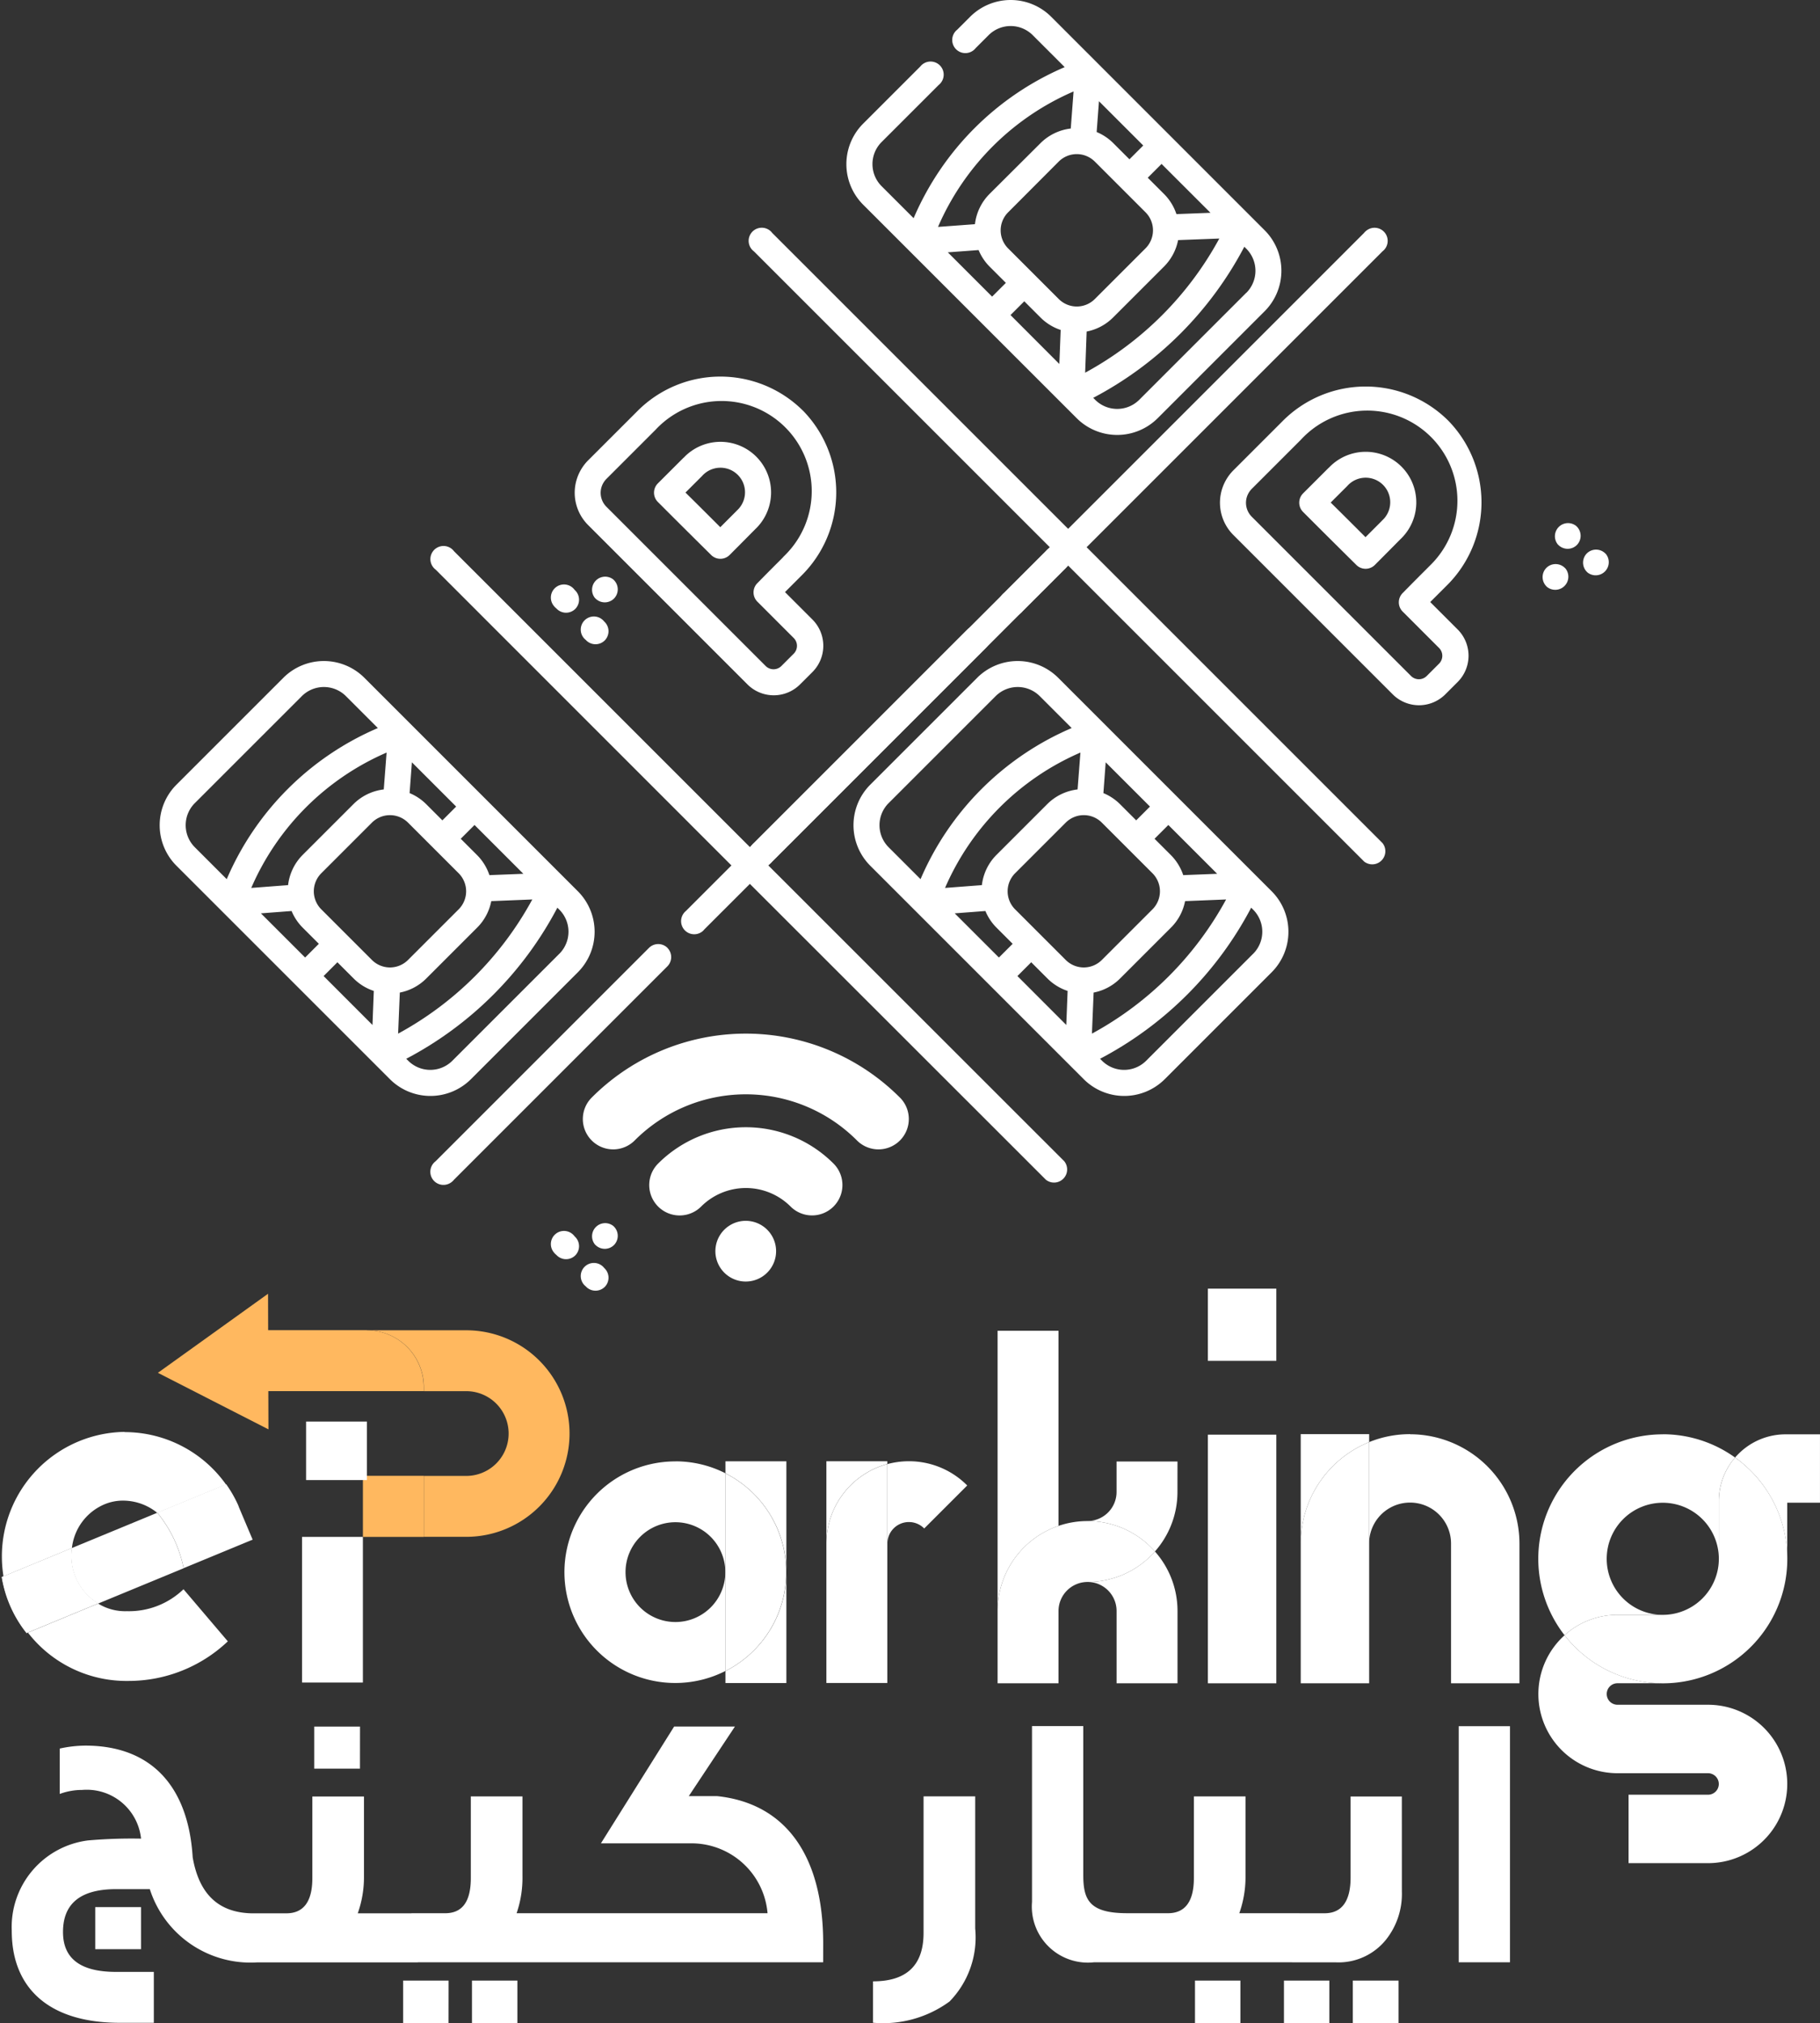 <svg xmlns="http://www.w3.org/2000/svg" width="101.575" height="112.921" viewBox="0 0 101.575 112.921">
  <rect x="0" y="0" width="101.575" height="112.921" fill="#333333" stroke="none"/>
  <g id="Group_46836" data-name="Group 46836" transform="translate(66.535 -1170.057)">
    <rect id="Rectangle_33" data-name="Rectangle 33" width="3.819" height="4.03" transform="translate(0.878 1241.981)" fill="#fff"/>
    <path id="Path_67" data-name="Path 67" d="M323.095,136.062l-5.973,5.973a3.2,3.2,0,0,0,0,4.516l11.92,11.92a3.2,3.2,0,0,0,4.516,0l5.973-5.973a3.2,3.2,0,0,0,0-4.516l-11.92-11.92a3.2,3.2,0,0,0-4.516,0m-4.945,7,5.973-5.973a1.742,1.742,0,0,1,2.462,0l1.781,1.781a16.041,16.041,0,0,0-8.434,8.434l-1.782-1.782a1.742,1.742,0,0,1,0-2.461Zm9.882,8.749-2.823-2.823a1.424,1.424,0,0,1,0-2.013l2.827-2.827a1.425,1.425,0,0,1,2.013,0l2.827,2.827a1.424,1.424,0,0,1,0,2.013l-2.827,2.827a1.424,1.424,0,0,1-2.013,0Zm.664-9.514a2.861,2.861,0,0,0-1.695.821l-2.825,2.825a2.865,2.865,0,0,0-.821,1.694l-2.056.157a14.507,14.507,0,0,1,7.556-7.556Zm-5.144,6.785a2.855,2.855,0,0,0,.621.93l.9.9-.767.766-2.467-2.466Zm1.787,3.63.77-.77.9.9a2.861,2.861,0,0,0,1.131.7l-.074,1.9Zm4.253.922a2.855,2.855,0,0,0,1.484-.793l2.827-2.827a2.856,2.856,0,0,0,.793-1.484l2.29-.093a18.649,18.649,0,0,1-7.489,7.489Zm5-6.555a2.868,2.868,0,0,0-.7-1.13l-.9-.9.77-.769,2.725,2.725Zm-1.855-3.826-.769.769-.9-.9a2.857,2.857,0,0,0-.931-.621l.128-1.719Zm5.756,8.217-5.97,5.97a1.742,1.742,0,0,1-2.461,0l-.111-.111a20.063,20.063,0,0,0,8.434-8.433l.11.11a1.742,1.742,0,0,1,0,2.463Z" transform="translate(-335.091 1071.822)" fill="#fff"/>
    <path id="Path_68" data-name="Path 68" d="M274.241,136.062l-5.973,5.973a3.2,3.2,0,0,0,0,4.516l11.92,11.92a3.2,3.2,0,0,0,4.516,0l5.973-5.973a3.2,3.2,0,0,0,0-4.516l-11.92-11.92a3.2,3.2,0,0,0-4.516,0m-4.945,7,5.973-5.973a1.742,1.742,0,0,1,2.462,0l1.781,1.781a16.041,16.041,0,0,0-8.434,8.434l-1.782-1.782a1.742,1.742,0,0,1,0-2.461Zm9.882,8.749-2.823-2.823a1.424,1.424,0,0,1,0-2.013l2.827-2.827a1.426,1.426,0,0,1,2.013,0l2.827,2.827a1.424,1.424,0,0,1,0,2.013l-2.827,2.827a1.424,1.424,0,0,1-2.013,0Zm.664-9.514a2.86,2.86,0,0,0-1.694.821l-2.825,2.825a2.865,2.865,0,0,0-.821,1.694l-2.056.157A14.506,14.506,0,0,1,280,140.239Zm-5.144,6.785a2.855,2.855,0,0,0,.621.93l.9.9-.766.766-2.467-2.466Zm1.787,3.63.77-.77.9.9a2.86,2.86,0,0,0,1.131.7l-.074,1.9Zm4.253.922a2.854,2.854,0,0,0,1.484-.793l2.827-2.827a2.857,2.857,0,0,0,.793-1.484l2.29-.093a18.648,18.648,0,0,1-7.489,7.489Zm5-6.555a2.871,2.871,0,0,0-.7-1.13l-.9-.9.77-.769,2.725,2.725Zm-1.855-3.826-.769.769-.9-.9a2.857,2.857,0,0,0-.93-.621l.128-1.719Zm5.756,8.217-5.97,5.97a1.742,1.742,0,0,1-2.461,0l-.111-.111a20.061,20.061,0,0,0,8.434-8.433l.11.11a1.742,1.742,0,0,1,0,2.463Z" transform="translate(-324.959 1071.822)" fill="#fff"/>
    <path id="Path_69" data-name="Path 69" d="M333.062,111.925l5.972-5.973a3.2,3.2,0,0,0,0-4.517L327.117,89.516a3.2,3.2,0,0,0-4.519,0l-.724.724a.732.732,0,0,0,.909,1.148.742.742,0,0,0,.12-.12l.724-.724a1.742,1.742,0,0,1,2.461,0l1.785,1.785a16.037,16.037,0,0,0-8.431,8.431l-1.785-1.784a1.743,1.743,0,0,1-.007-2.462l3.192-3.191a.732.732,0,0,0-.909-1.148.724.724,0,0,0-.119.119l-3.192,3.192a3.2,3.2,0,0,0,0,4.517l11.923,11.922a3.2,3.2,0,0,0,4.516,0m4.944-7-5.973,5.973a1.742,1.742,0,0,1-2.457,0l-.11-.111a20.064,20.064,0,0,0,8.433-8.433l.111.11a1.742,1.742,0,0,1,0,2.463m-13.16,1.24.769-.769.9.9a2.857,2.857,0,0,0,1.131.7l-.074,1.9Zm11.16-5.708-1.9.073a2.854,2.854,0,0,0-.7-1.13l-.9-.9.77-.77Zm-6.911,6.628a2.865,2.865,0,0,0,1.484-.793l2.827-2.827a2.866,2.866,0,0,0,.793-1.484l2.3-.087a18.63,18.63,0,0,1-7.488,7.488Zm.459-9.484,2.827,2.827a1.424,1.424,0,0,1,0,2.013l-2.829,2.829a1.424,1.424,0,0,1-2.013,0l-2.826-2.826a1.424,1.424,0,0,1,0-2.013L327.54,97.6a1.425,1.425,0,0,1,2.013,0Zm2.7-.9-.77.77-.9-.9a2.871,2.871,0,0,0-.93-.622l.128-1.72Zm-3.889-3.011-.156,2.064a2.865,2.865,0,0,0-1.694.821L323.685,99.4a2.861,2.861,0,0,0-.821,1.695l-2.061.152a14.507,14.507,0,0,1,7.556-7.556Zm-5.3,8.847a2.86,2.86,0,0,0,.622.931l.9.9-.768.768-2.472-2.472Z" transform="translate(-334.987 1081.475)" fill="#fff"/>
    <path id="Path_70" data-name="Path 70" d="M322.044,132.863a.733.733,0,0,0-1.035,0L309.1,144.776a.732.732,0,0,0,.908,1.148.7.7,0,0,0,.12-.12l11.916-11.915a.733.733,0,0,0,0-1.026" transform="translate(-333.563 1072.335)" fill="#fff"/>
    <path id="Path_71" data-name="Path 71" d="M343.155,104.908l-16.516,16.516-16.513-16.513a.732.732,0,0,0-1.171.879.707.707,0,0,0,.146.146l16.513,16.513-2.544,2.544a.732.732,0,1,0,.908,1.148.707.707,0,0,0,.12-.12l2.544-2.544,16.516,16.516a.732.732,0,0,0,1.028-1.028l-16.516-16.516,16.513-16.513a.732.732,0,1,0-.908-1.148.743.743,0,0,0-.12.12" transform="translate(-333.561 1078.149)" fill="#fff"/>
    <path id="Path_72" data-name="Path 72" d="M299.633,155.275a.731.731,0,0,0-1.035,0l-11.912,11.912a.732.732,0,1,0,.908,1.148.743.743,0,0,0,.12-.119L299.629,156.3a.732.732,0,0,0,0-1.025" transform="translate(-328.914 1067.688)" fill="#fff"/>
    <path id="Path_73" data-name="Path 73" d="M320.745,127.319l-16.516,16.516-16.513-16.513a.732.732,0,0,0-1.171.879.709.709,0,0,0,.146.146L303.2,144.86l-2.544,2.544a.732.732,0,0,0,.908,1.148.711.711,0,0,0,.12-.12l2.544-2.544L320.748,162.4a.732.732,0,0,0,1.029-1.028L305.259,144.86l16.513-16.513a.732.732,0,0,0-.908-1.148.743.743,0,0,0-.12.12" transform="translate(-328.913 1073.501)" fill="#fff"/>
    <path id="Path_74" data-name="Path 74" d="M354.711,117.682a6.531,6.531,0,0,0-9.225.054l-2.72,2.72a2.583,2.583,0,0,0-.624.977,2.546,2.546,0,0,0,.612,2.666l8.883,8.884a2.075,2.075,0,0,0,2.933,0l.69-.69a2.073,2.073,0,0,0,0-2.933l-1.53-1.53.931-.93a6.531,6.531,0,0,0,.05-9.219m-1.083,8.2c-.335.335-.912.911-1.442,1.453a.731.731,0,0,0,.006,1.029l2.031,2.031a.619.619,0,0,1,0,.874l-.69.69a.62.62,0,0,1-.874,0l-8.884-8.884a1.1,1.1,0,0,1-.263-1.156,1.158,1.158,0,0,1,.279-.427l2.72-2.72a5.032,5.032,0,1,1,7.226,7l-.111.111Z" transform="translate(-340.443 1075.829)" fill="#fff"/>
    <path id="Path_75" data-name="Path 75" d="M349.233,121.278l-1.442,1.441a.733.733,0,0,0,0,1.035l.65.65c.786.786,1.915,1.906,2.328,2.314a.731.731,0,0,0,1.029-.006c.53-.53,1.092-1.1,1.425-1.435a2.824,2.824,0,0,0-3.874-4.11c-.04.038-.079.078-.117.119Zm2.964,2.963-.921.922c-.518-.518-1.248-1.248-1.809-1.8l-.134-.134.926-.925a1.371,1.371,0,1,1,2.051,1.82,1.557,1.557,0,0,1-.116.115Z" transform="translate(-341.601 1074.876)" fill="#fff"/>
    <path id="Path_76" data-name="Path 76" d="M367.777,127.493a.732.732,0,0,0,0,1.035l.035.034a.732.732,0,0,0,1.028-1.028l-.035-.034a.732.732,0,0,0-1.028-.007" transform="translate(-345.746 1073.448)" fill="#fff"/>
    <path id="Path_77" data-name="Path 77" d="M364.928,128.511a.732.732,0,0,0,0,1.036l.035.034a.732.732,0,0,0,1.028-1.029l-.035-.034a.732.732,0,0,0-1.028-.007" transform="translate(-345.155 1073.237)" fill="#fff"/>
    <path id="Path_78" data-name="Path 78" d="M366.8,126.645a.732.732,0,0,0,0-1.035l-.035-.034a.732.732,0,0,0-1.028,1.028l.035.034a.732.732,0,0,0,1.028.007" transform="translate(-345.334 1073.835)" fill="#fff"/>
    <path id="Path_79" data-name="Path 79" d="M299,130.416a.732.732,0,0,0,0-1.035l-.035-.034a.732.732,0,0,0-1.028,1.028l.035.034a.732.732,0,0,0,1.028.007" transform="translate(-331.272 1073.053)" fill="#fff"/>
    <path id="Path_80" data-name="Path 80" d="M298.32,133.334a.732.732,0,0,0,0-1.035l-.029-.028a.732.732,0,0,0-1.148.909.779.779,0,0,0,.12.119l.034.035a.732.732,0,0,0,1.023,0" transform="translate(-331.108 1072.472)" fill="#fff"/>
    <path id="Path_81" data-name="Path 81" d="M296.244,131.114a.731.731,0,0,0,0-1.035l-.035-.034a.732.732,0,1,0-1.147.908.7.7,0,0,0,.119.12l.035.034a.731.731,0,0,0,1.028.007" transform="translate(-330.677 1072.933)" fill="#fff"/>
    <path id="Path_82" data-name="Path 82" d="M299,175.939a.732.732,0,0,0,0-1.035l-.035-.034a.732.732,0,0,0-1.028,1.028l.035.034a.732.732,0,0,0,1.028.007" transform="translate(-331.272 1063.612)" fill="#fff"/>
    <path id="Path_83" data-name="Path 83" d="M298.32,178.858a.731.731,0,0,0,0-1.035l-.029-.029a.732.732,0,0,0-1.148.909.744.744,0,0,0,.12.119l.034.035a.732.732,0,0,0,1.023,0" transform="translate(-331.108 1063.03)" fill="#fff"/>
    <path id="Path_84" data-name="Path 84" d="M296.244,176.637a.731.731,0,0,0,0-1.035l-.035-.034a.732.732,0,1,0-1.147.908.7.7,0,0,0,.119.12l.035.034a.731.731,0,0,0,1.028.007" transform="translate(-330.677 1063.492)" fill="#fff"/>
    <path id="Path_85" data-name="Path 85" d="M306.488,175.974a1.694,1.694,0,1,1,1.4,1.943,1.694,1.694,0,0,1-1.4-1.943" transform="translate(-333.075 1063.645)" fill="#fff"/>
    <path id="Path_86" data-name="Path 86" d="M314.815,164.925a12.143,12.143,0,0,0-17.174,0,1.694,1.694,0,1,0,2.4,2.391,8.758,8.758,0,0,1,12.376,0,1.694,1.694,0,1,0,2.4-2.391" transform="translate(-331.139 1066.379)" fill="#fff"/>
    <path id="Path_87" data-name="Path 87" d="M307.194,167.96a6.918,6.918,0,0,0-4.892,2.027,1.694,1.694,0,0,0,2.4,2.4,3.53,3.53,0,0,1,4.993,0,1.694,1.694,0,1,0,2.394-2.4,6.914,6.914,0,0,0-4.891-2.027" transform="translate(-332.106 1065.012)" fill="#fff"/>
    <g id="Group_46469" data-name="Group 46469" transform="translate(-34.461 1191.075)">
      <path id="Path_88" data-name="Path 88" d="M309.276,116.981a6.531,6.531,0,0,0-9.225.054l-2.721,2.72a2.583,2.583,0,0,0-.623.977,2.546,2.546,0,0,0,.612,2.666l8.883,8.884a2.075,2.075,0,0,0,2.933,0l.691-.69a2.073,2.073,0,0,0,0-2.933l-1.53-1.53.93-.931a6.532,6.532,0,0,0,.051-9.219m-1.083,8.2c-.335.335-.912.911-1.442,1.453a.731.731,0,0,0,0,1.029l2.031,2.031a.617.617,0,0,1,0,.874l-.69.69a.62.62,0,0,1-.874,0l-8.884-8.884a1.1,1.1,0,0,1-.262-1.156,1.137,1.137,0,0,1,.279-.427l2.72-2.72a5.031,5.031,0,1,1,7.225,7l-.111.111Z" transform="translate(-296.559 -115.1)" fill="#fff"/>
      <path id="Path_89" data-name="Path 89" d="M303.8,120.576l-1.442,1.441a.733.733,0,0,0,0,1.035l.65.65c.786.786,1.915,1.906,2.328,2.314a.731.731,0,0,0,1.029-.006c.53-.53,1.092-1.1,1.425-1.435a2.824,2.824,0,0,0-3.874-4.11c-.04.039-.079.079-.117.119Zm2.964,2.963-.921.922c-.518-.518-1.248-1.248-1.809-1.8l-.134-.134.926-.925a1.371,1.371,0,0,1,2.051,1.82,1.568,1.568,0,0,1-.116.116Z" transform="translate(-297.717 -116.054)" fill="#fff"/>
    </g>
    <g id="Group_46477" data-name="Group 46477" transform="translate(-66.535 1242.267)">
      <rect id="Rectangle_32" data-name="Rectangle 32" width="3.819" height="13.877" transform="translate(67.413 7.864)" fill="#fff"/>
      <path id="Path_44" data-name="Path 44" d="M351.5,189.573h-3.819v6.105a6.116,6.116,0,0,1,3.819-5.661v-.444" transform="translate(-275.087 -181.738)" fill="#fff"/>
      <path id="Path_45" data-name="Path 45" d="M354.783,189.573a6.065,6.065,0,0,0-2.287.445v5.661a2.286,2.286,0,1,1,4.573,0v7.8h3.819v-7.8a6.112,6.112,0,0,0-6.1-6.1" transform="translate(-276.086 -181.738)" fill="#fff"/>
      <path id="Path_46" data-name="Path 46" d="M351.5,190.134a6.115,6.115,0,0,0-3.819,5.66v7.8H351.5V190.134" transform="translate(-275.087 -181.854)" fill="#fff"/>
      <path id="Path_47" data-name="Path 47" d="M371.357,189.585a6.945,6.945,0,0,0-5.482,11.212,4.4,4.4,0,0,1,2.954-1.135h2.528a3.129,3.129,0,1,1,3.129-3.129v-3.211a3.7,3.7,0,0,1,.907-2.441,6.91,6.91,0,0,0-4.036-1.3" transform="translate(-278.557 -181.74)" fill="#fff"/>
      <path id="Path_48" data-name="Path 48" d="M380.132,189.585h-1.909a3.71,3.71,0,0,0-2.643,1.094c-.065.065-.128.132-.188.2a6.946,6.946,0,0,1,2.912,5.652V193.4h1.827v-3.819m-2.115,8.929a6.961,6.961,0,0,1-6.66,4.966,6.961,6.961,0,0,0,6.659-4.966M365.875,200.8a4.418,4.418,0,0,0,2.954,7.7h5.055a.6.6,0,1,1,0,1.2h-4.437v3.819h4.437a4.42,4.42,0,1,0,0-8.841h-5.055a.6.6,0,1,1,0-1.2h2.528a6.938,6.938,0,0,1-5.482-2.683" transform="translate(-278.557 -181.74)" fill="#fff"/>
      <path id="Path_49" data-name="Path 49" d="M375.778,191.22a3.711,3.711,0,0,0-.907,2.441v3.211A3.132,3.132,0,0,1,371.741,200h-2.528a4.4,4.4,0,0,0-2.954,1.135,6.946,6.946,0,1,0,9.518-9.916" transform="translate(-278.941 -182.079)" fill="#fff"/>
      <rect id="Rectangle_34" data-name="Rectangle 34" width="3.396" height="8.128" transform="translate(16.857 13.57)" fill="#fff"/>
      <path id="Path_50" data-name="Path 50" d="M287.473,182.258h-5.542a3.179,3.179,0,0,1,3.176,3.177v.222h2.366a2.365,2.365,0,0,1,0,4.73h-2.366v3.4h2.366a5.764,5.764,0,1,0,0-11.528Z" transform="translate(-261.451 -180.221)" fill="#ffb85f"/>
      <path id="Path_51" data-name="Path 51" d="M280.143,193.79h3.4v-3.41h-3.4Zm.227-11.538H274.4v3.4h9.137v-.213a3.175,3.175,0,0,0-3.169-3.183" transform="translate(-259.889 -180.219)" fill="#ffb85f"/>
      <path id="Path_52" data-name="Path 52" d="M273.38,187.255l-3.085-1.577-3.085-1.578,3.074-2.206,3.074-2.207.01,3.784Z" transform="translate(-258.398 -179.688)" fill="#ffb85f"/>
      <path id="Path_53" data-name="Path 53" d="M307.174,203.193v.668h3.4V197.68a6.19,6.19,0,0,1-3.4,5.513m0-11.708v.668a6.2,6.2,0,0,1,3.4,5.527v-6.195Z" transform="translate(-266.686 -182.134)" fill="#fff"/>
      <path id="Path_54" data-name="Path 54" d="M302.033,191.492a6.184,6.184,0,1,0,2.785,11.7v-5.52a2.785,2.785,0,1,1-2.785-2.785,2.786,2.786,0,0,1,2.785,2.785v-5.52a6.138,6.138,0,0,0-2.785-.663" transform="translate(-264.337 -182.136)" fill="#fff"/>
      <path id="Path_55" data-name="Path 55" d="M307.165,192.329v11.04a6.182,6.182,0,0,0,0-11.04" transform="translate(-266.685 -182.309)" fill="#fff"/>
      <path id="Path_56" data-name="Path 56" d="M317.682,191.481h-3.4v4.6a4.608,4.608,0,0,1,3.4-4.445Z" transform="translate(-268.161 -182.134)" fill="#fff"/>
      <path id="Path_57" data-name="Path 57" d="M319.776,191.481a4.637,4.637,0,0,0-1.2.159v4.445a1.2,1.2,0,0,1,2.055-.852l2.4-2.4A4.576,4.576,0,0,0,319.776,191.481Z" transform="translate(-269.05 -182.134)" fill="#fff"/>
      <path id="Path_58" data-name="Path 58" d="M317.682,191.681a4.609,4.609,0,0,0-3.4,4.445V203.9h3.4Z" transform="translate(-268.161 -182.175)" fill="#fff"/>
      <path id="Path_59" data-name="Path 59" d="M336.009,197.836a5.006,5.006,0,0,1-3.762,1.7,1.624,1.624,0,0,0-1.621,1.621,1.621,1.621,0,1,1,3.242,0v4.036h3.4v-4.036a5,5,0,0,0-1.258-3.32" transform="translate(-271.551 -183.452)" fill="#fff"/>
      <path id="Path_60" data-name="Path 60" d="M337.266,191.5h-3.4v1.7a1.623,1.623,0,0,1-1.621,1.621,5,5,0,0,0-1.622.269,5.018,5.018,0,0,1,5.383,1.431,5,5,0,0,0,1.258-3.32Z" transform="translate(-271.55 -182.138)" fill="#fff"/>
      <path id="Path_61" data-name="Path 61" d="M332.248,195.693a4.992,4.992,0,0,0-1.621.269v4.751a1.623,1.623,0,0,1,1.621-1.621,5.014,5.014,0,0,0,3.762-1.7,5.007,5.007,0,0,0-3.762-1.7" transform="translate(-271.551 -183.007)" fill="#fff"/>
      <path id="Path_62" data-name="Path 62" d="M329.737,182.293h-3.4v15.64a5.029,5.029,0,0,1,3.4-4.751Z" transform="translate(-270.661 -180.228)" fill="#fff"/>
      <path id="Path_63" data-name="Path 63" d="M329.737,196.03a5.029,5.029,0,0,0-3.4,4.752v4.035h3.4V196.03Z" transform="translate(-270.661 -183.077)" fill="#fff"/>
      <rect id="Rectangle_35" data-name="Rectangle 35" width="3.396" height="3.266" transform="translate(17.083 7.132)" fill="#fff"/>
      <path id="Path_64" data-name="Path 64" d="M263.041,189.414a6.95,6.95,0,1,0,.213,13.9,8.047,8.047,0,0,0,5.553-2.21l-2.474-2.908a4.385,4.385,0,0,1-3.154,1.225,2.877,2.877,0,0,1-1.61-.424l-.126.051-3.868,1.6a6.785,6.785,0,0,1-1.388-3.131l3.919-1.619v0a3.006,3.006,0,0,1,1.768-2.421,2.66,2.66,0,0,1,1.085-.227,3.03,3.03,0,0,1,1.849.634c.02.017.04.034.06.052l3.837-1.585a7.011,7.011,0,0,1,.676,1.182,6.937,6.937,0,0,0-6.342-4.107m6.346,4.114.007.015-.007-.015m.014.033,0,.006,0-.006m.015.033,0,.006,0-.006m.013.029,0,.006,0-.006m.763,1.807-3.85,1.592,3.85-1.592" transform="translate(-256.092 -181.705)" fill="#fff"/>
      <path id="Path_65" data-name="Path 65" d="M270.425,194.594l0,.007,0-.007m.01.021.008.018-.008-.018m.01.025.012.027-.012-.027m.014.033.01.023-.01-.023m.013.029.012.029.75,1.773-.75-1.773-.012-.029m-4.561.3-2.36.975-2.263.935-.139.058a3.069,3.069,0,0,0,1.344,3.019c.039.028.078.055.118.081l4.248-1.754.524-.217a7.08,7.08,0,0,0-1.472-3.1" transform="translate(-257.135 -182.779)" fill="#fff"/>
      <path id="Path_66" data-name="Path 66" d="M268.731,193.1l-3.838,1.585a7.065,7.065,0,0,1,1.473,3.1l3.851-1.592-.75-1.773-.012-.028,0-.006-.01-.023,0-.006-.013-.027,0-.006-.008-.018-.006-.015,0-.006a6.992,6.992,0,0,0-.676-1.183m-8.6,3.552-3.919,1.619a6.8,6.8,0,0,0,1.388,3.132l3.868-1.6.126-.052c-.04-.025-.079-.052-.118-.081a3.069,3.069,0,0,1-1.344-3.019" transform="translate(-256.117 -182.47)" fill="#fff"/>
      <path id="Path_90" data-name="Path 90" d="M270.776,223.321h-.163a5.9,5.9,0,0,1-5.989-4.088h-1.881c-1.982,0-2.964.8-2.964,2.391,0,1.492.981,2.228,2.964,2.228h2.105v2.841h-1.9c-3.985,0-6.029-1.962-6.029-5.13a4.873,4.873,0,0,1,4.252-5.049,28.147,28.147,0,0,1,2.964-.1,3.046,3.046,0,0,0-3.291-2.718,3.565,3.565,0,0,0-1.247.224v-2.534a6.825,6.825,0,0,1,1.431-.164c3.659,0,5.744,2.249,5.989,6.235.368,2.126,1.512,3.127,3.413,3.127h.348Zm-6.643-.736h-2.555v-2.35h2.555Zm15.449.736h-9.218v-2.739h1.88c.961,0,1.451-.654,1.451-1.962v-4.558h2.882v4.456a6.08,6.08,0,0,1-.347,2.064h3.352Zm-3.23-10.813H273.8v-2.35h2.555Zm4.945,14.2h-2.535v-2.371H281.3Zm7.132-3.392h-9.2v-2.739h1.88c.961,0,1.431-.654,1.431-1.962v-4.558h2.882v4.456a6.065,6.065,0,0,1-.327,2.064h3.331Zm-3.29,3.392h-2.535v-2.371h2.535Zm17.065-3.392H287.325v-2.739H299.1a4.26,4.26,0,0,0-4.149-3.9H289.8l4.087-6.52h3.393l-2.575,3.883h1.573c3.9.409,5.928,3.414,5.928,8.217Zm8.485-1.881a5.124,5.124,0,0,1-1.431,4.068,6.276,6.276,0,0,1-4.271,1.186v-2.31q2.82,0,2.82-2.7v-7.624h2.882Zm9.325,1.881h-2.7a3.129,3.129,0,0,1-3.454-3.373v-9.811h2.861v8.318c0,1.39.348,2.126,2.453,2.126h.838Zm8.767,0h-9.218v-2.739h1.88c.961,0,1.451-.654,1.451-1.962v-4.558h2.882v4.456a6.065,6.065,0,0,1-.347,2.064h3.352Zm-3.291,3.392h-2.534v-2.371h2.534Zm4.965,0h-2.534v-2.371h2.534Zm4.047-7.337a4.1,4.1,0,0,1-.9,2.7,3.4,3.4,0,0,1-2.8,1.247h-2.432v-2.739h1.819c.961,0,1.451-.674,1.451-2v-4.517H334.5Zm-.184,7.337h-2.554v-2.371h2.554Zm6.218-3.392h-2.861V210.138h2.861Z" transform="translate(-256.263 -186.003)" fill="#fff"/>
    </g>
  </g>
</svg>
